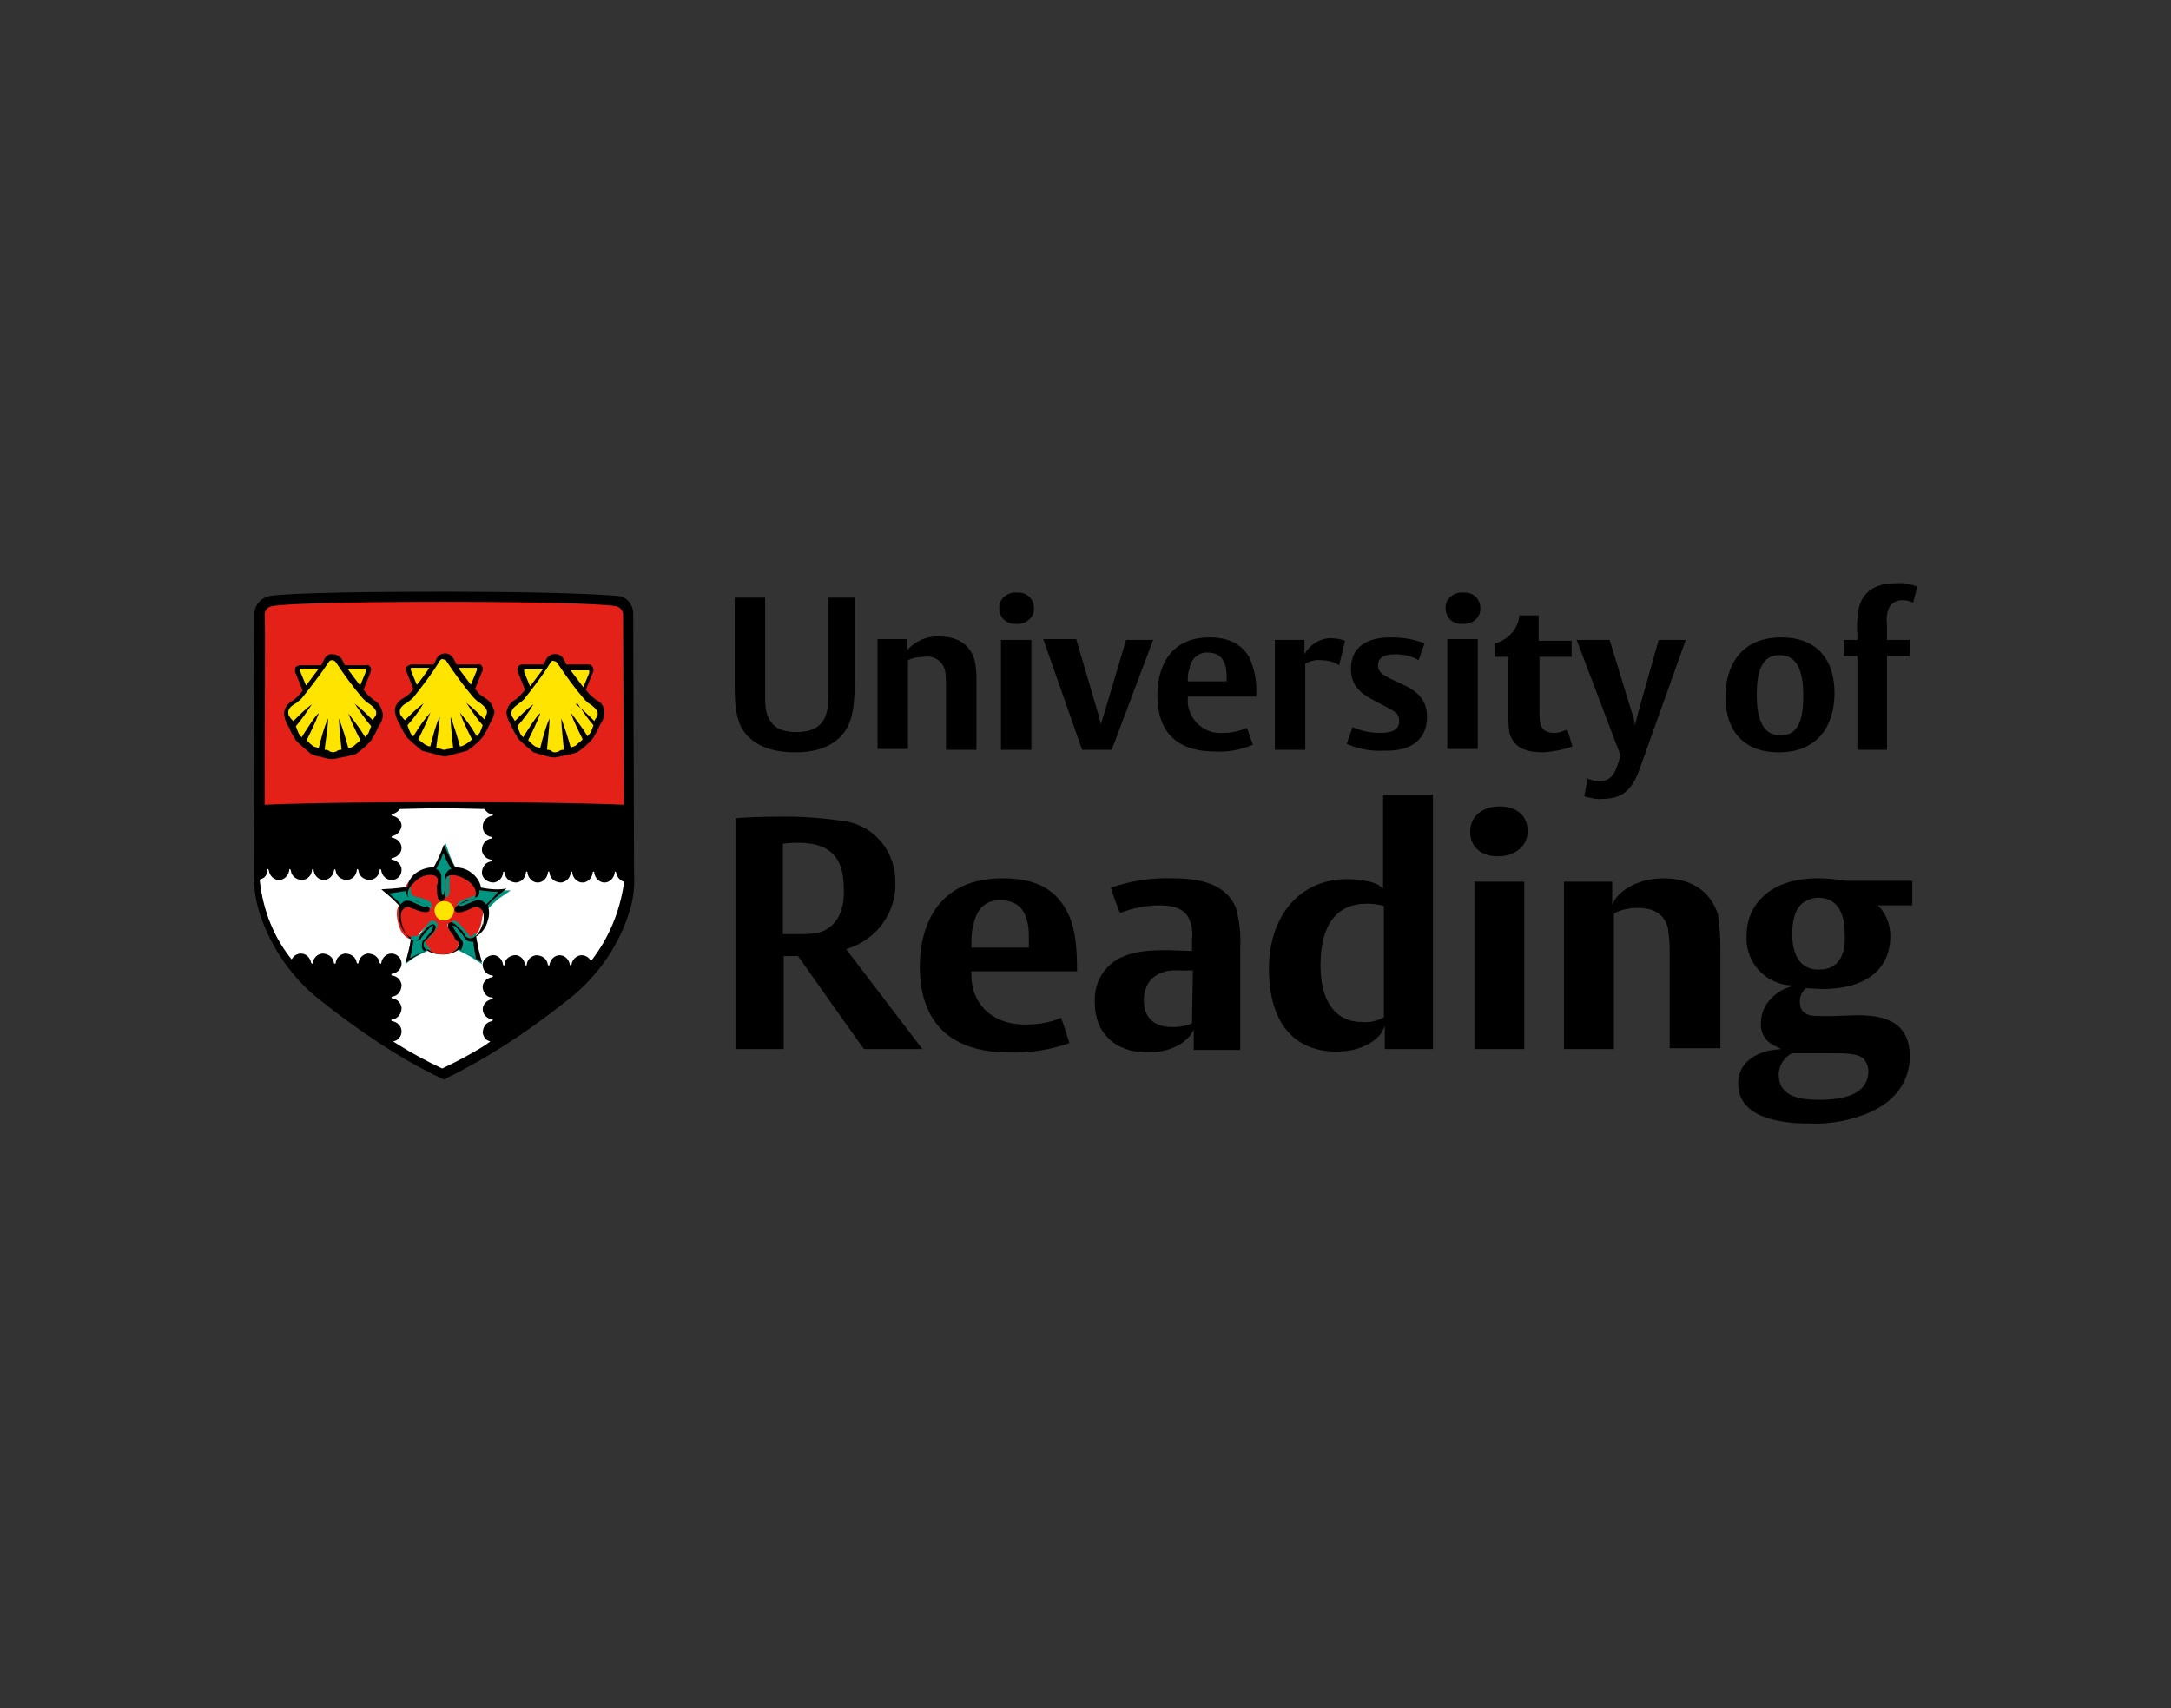 <?xml version="1.0" encoding="utf-8"?>
<!-- Generator: Adobe Illustrator 26.0.3, SVG Export Plug-In . SVG Version: 6.00 Build 0)  -->
<svg version="1.0" id="Layer_1" xmlns="http://www.w3.org/2000/svg" xmlns:xlink="http://www.w3.org/1999/xlink" x="0px" y="0px"
	 viewBox="0 0 256.8 202.1" style="enable-background:new 0 0 256.8 202.1;" xml:space="preserve">
<rect x="0" y="0" width="256.8" height="202.1" fill="#333333" stroke="none"/>
<style type="text/css">
	.st0{fill:#E32118;}
	.st1{fill:none;stroke:#E32118;stroke-width:1.86;}
	.st2{fill:#FFFFFF;}
	.st3{fill:#FFE400;}
	.st4{fill:none;stroke:#FFE400;stroke-width:0.74;}
	.st5{fill:#009580;}
	.st6{fill:none;stroke:#009580;stroke-width:0.74;}
	.st7{fill:none;stroke:#FFE400;stroke-width:0.68;}
</style>
<path class="st0" d="M72.8,71.8c0,0-4.6-0.5-20.2-0.5h-0.2c-14.2,0-19.1,0.3-20.2,0.5c-0.5,0.1-0.8,0.4-0.9,0.9
	c0,0-0.1,13.5-0.1,22.6c2-0.1,8-0.3,21.4-0.3c13.2,0,19.1,0.2,21.1,0.3l-0.1-22.7C73.6,72.1,73.2,71.8,72.8,71.8"/>
<path class="st1" d="M72.8,71.8c0,0-4.6-0.5-20.2-0.5h-0.2c-14.2,0-19.1,0.3-20.2,0.5c-0.5,0.1-0.8,0.4-0.9,0.9
	c0,0-0.1,13.5-0.1,22.6c2-0.1,8-0.3,21.4-0.3c13.2,0,19.1,0.2,21.1,0.3l-0.1-22.7C73.6,72.1,73.3,71.8,72.8,71.8z"/>
<path class="st2" d="M52.5,127c0,0-14.1-7.2-17.6-12.7c-3.3-4.1-4.8-9.4-4.1-14.6v-3.8c0,0,18.4-0.3,21.9-0.3c0,0,18.8,0.2,21.6,0.2
	v5.1c0,0,1.2,8.3-4.5,13.9C69.7,114.9,63.9,121.6,52.5,127"/>
<path d="M101.1,80.6v-9.9H98V82c0,0.7,0,1.5-0.2,2.2c-0.4,1.6-1.5,2.4-3.6,2.4c-2,0-3-0.7-3.5-2.2c-0.2-0.7-0.2-1.5-0.2-2.2V70.7
	h-3.6V81c0,2.5,0.2,4.2,1,5.4c1,1.5,2.9,2.6,6.2,2.6c3.6,0,5.4-1.5,6.2-3.1C100.8,84.9,101.1,83.5,101.1,80.6"/>
<path d="M115.5,88.7v-7.9c0-0.9,0-1.7-0.2-2.6c-0.3-1.3-1.4-2.9-4.1-2.9c-1.5-0.1-2.9,0.5-3.9,1.6v-1.3h-3.5v13h3.6V78.1
	c0.6-0.3,1.3-0.4,2-0.4c1.1-0.2,2.2,0.6,2.4,1.7c0.1,0.6,0.1,1.2,0.1,1.8v7.5L115.5,88.7 M122.3,71.9c0-1-0.8-1.8-1.8-1.8
	c-0.1,0-0.1,0-0.2,0c-1-0.1-2,0.6-2.1,1.6c0,0.1,0,0.2,0,0.3c0,1,0.8,1.8,1.8,1.8c0.1,0,0.1,0,0.2,0c1,0.1,2-0.6,2.1-1.6
	C122.3,72.1,122.3,72,122.3,71.9 M122,75.7h-3.6v13h3.6L122,75.7z M136.4,75.7h-3.2l-2.5,8.4l-0.5,1.6c0,0-0.1-0.6-0.4-1.6l-2.5-8.5
	h-3.9l4.6,13.1h3.5L136.4,75.7z M148.6,82.4v-0.2c0.1-1.5-0.2-3-0.8-4.4c-0.8-1.4-2.2-2.4-4.7-2.4c-5.3,0-6.2,4.4-6.2,6.8
	c0,5.2,3.2,6.7,6.8,6.7c1.5,0.1,3.1-0.2,4.5-0.8l-0.7-2c-0.9,0.4-1.8,0.6-2.8,0.6c-2.1,0.2-4-1.4-4.2-3.5c0-0.2,0-0.4,0-0.6v-0.2
	L148.6,82.4z M145.1,80.6h-4.6c0-0.5,0-1,0.2-1.5c0.1-1.1,1.1-2,2.2-1.9c1.5,0,2.2,1,2.2,2.9V80.6z M159.1,75.8
	c-0.5-0.2-1.1-0.3-1.7-0.3c-1.3,0-2.5,0.8-3.1,1.9v-1.7h-3.5v13h3.6V78.5c0.6-0.3,1.2-0.5,1.9-0.4c0.8,0,1.5,0.2,2.1,0.6L159.1,75.8
	z"/>
<path d="M168.8,84.8c0-1.8-0.9-2.8-2.4-3.6l-1.9-0.9c-1-0.5-1.5-0.8-1.5-1.6c0-1,0.9-1.3,2-1.3c1,0,2,0.2,2.8,0.7l0.7-2
	c-1.3-0.5-2.6-0.7-4-0.7c-2.9,0-4.7,1.2-4.7,3.7c0,1.8,0.9,2.8,2.6,3.7l1.9,1c0.9,0.5,1.2,0.7,1.2,1.5c0,1-0.8,1.4-2.2,1.4
	c-1.1,0-2.3-0.2-3.3-0.7l-0.7,2c1.4,0.6,2.9,0.9,4.4,0.8C166.5,88.9,168.8,87.8,168.8,84.8 M175.1,71.9c0-1-0.8-1.8-1.8-1.8
	c-0.1,0-0.1,0-0.2,0c-1-0.1-2,0.6-2.1,1.6c0,0.1,0,0.2,0,0.3c0,1,0.8,1.8,1.8,1.8c0.1,0,0.1,0,0.2,0c1,0.1,2-0.6,2.1-1.6
	C175.1,72.1,175.1,72,175.1,71.9 M174.8,75.6h-3.6v13h3.6L174.8,75.6z M186,88.3l-0.6-2c-0.5,0.2-1,0.4-1.5,0.4
	c-1.7,0-1.8-1.1-1.8-2.4v-6.6h3.8v-1.9H182v-3h-2.3v0.2c-0.2,1.4-1.2,2.5-2.5,3l-0.4,0.1v1.6h1.6v6.5c0,0.9,0,1.8,0.2,2.7
	c0.6,1.6,1.9,2.1,4,2.1C183.8,88.9,184.9,88.7,186,88.3"/>
<path d="M199.4,75.7h-3.2l-2.4,8.5c-0.2,0.7-0.4,1.6-0.4,1.6c-0.1-0.6-0.2-1.1-0.4-1.6l-2.6-8.5h-3.9l5.2,13.7l-0.4,1.2
	c-0.4,1.2-1,1.8-2.1,1.8c-0.5,0-1-0.1-1.4-0.3l-0.4,2.1c0.7,0.2,1.5,0.4,2.2,0.3c2.1,0,3.4-0.9,4.3-3.4L199.4,75.7"/>
<path d="M217,82c0-4.1-2.2-6.6-6.3-6.6c-4.8,0-6.6,3.4-6.6,7c0,4.1,2.2,6.6,6.3,6.6C215.2,89,217,85.6,217,82 M213.3,82.3
	c0,3.1-0.7,4.7-2.7,4.7s-2.8-1.8-2.8-4.8s0.7-4.7,2.7-4.7S213.3,79.2,213.3,82.3 M226.8,69.4c-0.8-0.3-1.7-0.5-2.6-0.4
	c-2.4,0-3.8,1-4.3,2.8c-0.2,1.1-0.3,2.2-0.2,3.2v0.7h-1.6v1.9h1.6v11.1h3.5V77.6h2.7v-1.9h-2.7v-1.9c-0.1-0.7,0-1.4,0.3-2
	c0.3-0.5,0.9-0.8,1.5-0.8c0.5,0,0.9,0.1,1.3,0.3L226.8,69.4z"/>
<path d="M177.4,95.4c-2.1,0-3.5,1.2-3.5,3s1.3,2.9,3.3,2.9s3.5-1.2,3.5-3S179.4,95.4,177.4,95.4"/>
<path d="M118.6,103.9c-8.8,0-9.8,7.3-9.8,10.4c0,8.4,5.7,10.2,10.5,10.2c2.4,0.1,4.9-0.3,7.2-1.1c-0.1-0.3-0.8-2.6-1-3
	c-1.3,0.6-2.8,0.8-4.2,0.8c-4.4,0-6.4-2.9-6.4-5.8v-0.5h12.5v-0.1c0-2.2-0.1-5-1.2-7C124.8,105.1,122.4,103.9,118.6,103.9
	 M121.7,112.1h-6.8v-0.2c0-0.8,0-1.6,0.2-2.3c0.4-2.1,1.4-3.1,3.2-3.1c2.3,0,3.4,1.4,3.4,4.3L121.7,112.1L121.7,112.1z"/>
<path d="M100.3,112.2c3.5-1.1,5.8-4.4,5.6-8c0-3.4-2.4-6.4-5.7-7c-2.4-0.4-4.9-0.6-7.3-0.6c-2.8,0-5.2,0.1-5.9,0.2v27.3h5.7v-11h1.7
	c0,0,7.6,10.8,7.8,11h6.9l-9-11.8L100.3,112.2 M96.9,110.3c-0.8,0.2-1.6,0.2-2.4,0.2h-1.9V99.8h0.2c0.6-0.1,1.2-0.1,1.7-0.1
	c3.6,0,5.3,1.7,5.3,5.3C100,108.4,98.4,109.9,96.9,110.3"/>
<path d="M138.8,103.9c-2.5-0.1-5,0.3-7.4,1.1c0.1,0.4,0.9,2.7,1.1,3c1.5-0.6,3.1-0.9,4.7-0.9c1.2,0,2.9,0.2,3.5,1.7
	c0.3,0.7,0.4,1.5,0.3,2.2v1.5l-2.9-0.1c-2.2,0-4.6,0.1-6.4,1.4c-1.5,1.1-2.3,2.9-2.2,4.8c0,3.6,2.4,5.9,6.2,5.9s5-2,5.1-2l0.4-0.7
	v2.4h5.5V112c0.1-1.5-0.1-3.1-0.5-4.6C145.2,105,142.8,103.9,138.8,103.9 M141,121l-0.1,0.1c-0.7,0.3-1.5,0.4-2.2,0.4
	c-1.3,0-3.4-0.4-3.4-3.2c0-0.9,0.3-1.8,0.9-2.5c0.8-0.7,1.9-1.1,3-1h1.7h0.2L141,121L141,121z"/>
<rect x="174.4" y="104.3" width="5.9" height="19.8"/>
<path d="M159.3,104c-5.5,0-9.2,4.3-9.2,10.6s2.9,9.8,8,9.8c3.9,0,5.3-2.2,5.3-2.2l0.4-0.8v2.7h5.7V94h-5.9v11.1l-0.4-0.3
	C163.3,104.8,162.2,104,159.3,104 M163.7,107.2v13.1l-0.1,0.1c-0.8,0.4-1.7,0.6-2.5,0.5c-3.1,0-4.9-2.4-4.9-6.7
	c0-4.8,1.9-7.3,5.5-7.3c0.6,0,1.2,0.1,1.8,0.2L163.7,107.2z"/>
<path d="M196.9,103.9c-4.2,0-5.8,2.4-5.8,2.4l-0.4,0.7v-2.7H185v19.8h5.9v-16l0.1-0.1c0.8-0.4,1.8-0.6,2.7-0.6c2,0,3.2,0.8,3.6,2.4
	c0.1,0.8,0.2,1.6,0.2,2.4v11.8h6v-12c0-1.3-0.1-2.6-0.3-3.9C202.8,107,201.6,104,196.9,103.9"/>
<path d="M215,103.9c-5.8,0-8.4,3.3-8.4,6.7c-0.2,2.9,1.8,5.4,4.6,5.9l0.9,0.1l-0.8,0.3c-0.1,0-3,1.2-3,4.1c-0.1,1.1,0.5,2.2,1.6,2.7
	l0.8,0.4l-0.9,0.1c-0.2,0-4.2,0.5-4.2,4c0,4.1,5.2,4.7,8.3,4.7c2.1,0.1,4.2-0.2,6.2-0.9c5-1.7,5.8-5.1,5.8-7c0-4.4-3.4-4.9-6.3-4.9
	l-2.8,0.1h-1.6c-0.8,0-2.3,0-2.3-1.7c0-0.6,0.2-1.1,0.6-1.5l0.1-0.1l1.9,0.1c5.2,0,8.1-2.3,8.1-6.3c0-1.2-0.4-2.3-1.1-3.2l-0.4-0.4
	h4.1v-2.9h-7.8C217.1,104,216,103.9,215,103.9 M216.6,124.6c1.8,0,3.2,0,3.9,0.7c0.3,0.4,0.5,0.9,0.5,1.4c0,1.6-1,3.4-5.7,3.4
	c-2.3,0-4.9-0.3-4.9-3c0-1.1,0.7-2.1,1.6-2.5L216.6,124.6L216.6,124.6z M216.8,114.3L216.8,114.3c-0.5,0.3-1.1,0.4-1.7,0.4
	c-2,0-3.1-1.5-3.1-4.2c0-1.3,0.2-3,1.4-3.8c0.5-0.3,1.1-0.5,1.7-0.5c2,0,3.1,1.5,3.1,4.2C218.3,111.8,218.1,113.5,216.8,114.3"/>
<path d="M75,103.2l-0.1-30.8c-0.1-1-0.8-1.8-1.8-1.9c-0.1,0-4.7-0.5-20.5-0.5h-0.2c-14.2,0-19.4,0.3-20.5,0.5c-1,0.2-1.7,1-1.8,1.9
	c0,0.1-0.1,30.8-0.1,30.8c0,1.6,0.2,3.2,0.7,4.8c1.4,4.3,4.1,8.1,7.8,10.8c8,6.3,13.6,8.7,13.8,8.8s0.2,0.1,0.2,0.1
	c0.1,0,0.2,0,0.2-0.1c4.9-2.4,9.5-5.4,13.8-8.8c3.7-2.7,6.5-6.4,7.9-10.8C74.9,106.5,75.1,104.9,75,103.2 M31.3,72.6
	c0.1-0.5,0.4-0.8,0.9-0.9c1.1-0.2,6-0.5,20.2-0.5h0.2c15.6,0,20,0.4,20.1,0.5c0.5,0,0.9,0.4,1,0.9l0.1,22.6c-2-0.1-7.9-0.3-21.1-0.3
	c-13.5,0-19.4,0.2-21.4,0.3C31.3,86.2,31.4,72.6,31.3,72.6 M73.8,104.3l-0.1-0.1L73.8,104.3z M47.5,96L47.5,96l-0.1,0.1L47.5,96
	 M69.9,113.7c-0.2-0.4-0.6-0.7-1.1-0.7c-0.6,0-1.1,0.5-1.2,1.1c0,0.1,0,0.1-0.1,0.1s-0.1-0.1-0.1-0.1c-0.1-0.6-0.6-1.1-1.2-1.1
	c-0.6,0-1.1,0.5-1.2,1.1c0,0.1,0,0.1-0.1,0.1s-0.1-0.1-0.1-0.1c-0.1-0.7-0.7-1.1-1.4-1.1c-0.6,0.1-1,0.5-1.1,1.1
	c0,0.1,0,0.1-0.1,0.1s-0.1-0.1-0.1-0.1c-0.1-0.7-0.7-1.2-1.3-1.1c-0.6,0.1-1.1,0.5-1.1,1.1c0,0.1,0,0.1-0.1,0.1s-0.1-0.1-0.1-0.1
	c-0.1-0.7-0.7-1.2-1.3-1.1c-0.7,0.1-1.2,0.7-1.1,1.3c0.1,0.6,0.5,1,1.1,1.1c0.1,0,0.1,0,0.1,0.1s-0.1,0.1-0.1,0.1
	c-0.7,0.1-1.2,0.7-1.1,1.3c0.1,0.6,0.5,1.1,1.1,1.1c0.1,0,0.1,0.1,0.1,0.1s-0.1,0.1-0.1,0.1c-0.6,0.1-1.1,0.6-1.1,1.2
	c0,0.6,0.5,1.1,1.1,1.2c0.1,0,0.1,0.1,0.1,0.1s-0.1,0.1-0.1,0.1c-0.7,0.1-1.1,0.7-1.1,1.4c0.1,0.5,0.4,0.9,0.9,1l-0.7,0.5
	c-1.6,1-3.3,1.9-5,2.7c-1.7-0.8-3.4-1.7-5-2.7l-0.8-0.5c0.6-0.1,1-0.6,1-1.2c0-0.6-0.5-1.1-1.1-1.2c-0.1,0-0.1,0-0.1-0.1
	s0-0.1,0.1-0.1c0.7-0.1,1.1-0.7,1.1-1.4c-0.1-0.6-0.5-1-1.1-1.1c-0.1,0-0.1-0.1-0.1-0.1s0-0.1,0.1-0.1c0.7-0.1,1.1-0.7,1.1-1.4
	c-0.1-0.6-0.5-1-1.1-1.1c-0.1,0-0.1,0-0.1-0.1s0-0.1,0.1-0.1c0.6-0.1,1.1-0.6,1.1-1.2c0-0.7-0.6-1.2-1.2-1.2c-0.6,0-1.1,0.5-1.2,1.1
	c0,0.1,0,0.1-0.1,0.1c0,0-0.1-0.1-0.1-0.1c-0.1-0.7-0.7-1.1-1.4-1.1c-0.6,0.1-1,0.5-1.1,1.1c0,0.1-0.1,0.1-0.1,0.1s-0.1-0.1-0.1-0.1
	c-0.1-0.7-0.7-1.1-1.4-1.1c-0.6,0.1-1,0.5-1.1,1.1c0,0.1,0,0.1-0.1,0.1c-0.1,0-0.1-0.1-0.1-0.1c-0.1-0.7-0.7-1.1-1.4-1.1
	c-0.6,0.1-1,0.5-1.1,1.1c0,0.1,0,0.1-0.1,0.1c0,0-0.1-0.1-0.1-0.1c-0.1-0.6-0.6-1.1-1.2-1.1c-0.5,0-0.9,0.3-1.1,0.7
	c-2.1-2.6-3.4-5.8-3.8-9.2v-0.2l0,0l0.1-0.1c0.5-0.1,0.8-0.5,0.8-1l0,0c0-0.1,0-0.2,0.1-0.2c0,0,0.1,0.1,0.1,0.2
	c0.1,0.6,0.6,1.1,1.2,1.1c0.6,0,1.1-0.5,1.2-1.1c0-0.1,0-0.2,0.1-0.2c0,0,0.1,0.1,0.1,0.2c0.1,0.7,0.7,1.1,1.4,1.1
	c0.6-0.1,1-0.5,1.1-1.1c0-0.1,0-0.2,0.1-0.2c0.1,0,0.1,0.1,0.1,0.2c0.1,0.6,0.6,1.1,1.2,1.1c0.6,0,1.1-0.5,1.2-1.1
	c0-0.1,0.1-0.2,0.1-0.2s0.1,0.1,0.1,0.2c0.1,0.7,0.7,1.1,1.4,1.1c0.6-0.1,1-0.5,1.1-1.1c0-0.1,0-0.2,0.1-0.2c0,0,0.1,0.1,0.1,0.2
	c0.1,0.7,0.7,1.1,1.4,1.1c0.6-0.1,1-0.5,1.1-1.1c0-0.1,0-0.2,0.1-0.2c0,0,0.1,0.1,0.1,0.2c0.1,0.6,0.6,1.1,1.2,1.1
	c0.7,0,1.2-0.5,1.2-1.2c0-0.6-0.5-1.1-1.1-1.2c-0.1,0-0.1,0-0.1-0.1s0.1-0.1,0.1-0.1c0.6-0.1,1.1-0.6,1.1-1.2c0-0.6-0.5-1.1-1.1-1.2
	c-0.1,0-0.1-0.1-0.1-0.1s0.1-0.1,0.1-0.1c0.6-0.1,1-0.6,1.1-1.2c0-0.6-0.5-1.1-1.1-1.2c-0.1,0-0.1-0.1-0.1-0.1s0.1-0.1,0.1-0.1
	c0.4-0.1,0.7-0.3,0.9-0.6l0,0l4.9-0.1l5.1,0.1l0,0c0.2,0.3,0.5,0.6,0.9,0.6c0.1,0,0.1,0,0.1,0.1s-0.1,0.1-0.1,0.1
	c-0.6,0.1-1.1,0.6-1.1,1.3c0,0.6,0.4,1.1,1,1.2c0.1,0,0.1,0,0.1,0.1s-0.1,0.1-0.1,0.1c-0.7,0.1-1.1,0.7-1.1,1.4
	c0.1,0.6,0.5,1,1.1,1.1c0.1,0,0.1,0,0.1,0.1s-0.1,0.1-0.1,0.1c-0.7,0.1-1.1,0.7-1.1,1.4c0.1,0.7,0.7,1.1,1.4,1.1
	c0.6-0.1,1-0.5,1.1-1.1c0-0.1,0-0.2,0.1-0.2c0,0,0.1,0.1,0.1,0.2c0.1,0.7,0.7,1.1,1.4,1.1c0.6-0.1,1-0.5,1.1-1.1
	c0-0.1,0-0.2,0.1-0.2s0.1,0.1,0.1,0.2c0.1,0.6,0.6,1.1,1.2,1.1c0.6,0,1.1-0.5,1.2-1.1c0-0.1,0-0.2,0.1-0.2s0.1,0.1,0.1,0.2
	c0.1,0.7,0.7,1.1,1.4,1.1c0.6-0.1,1-0.5,1.1-1.1c0-0.1,0-0.2,0.1-0.2s0.1,0.1,0.1,0.2c0.1,0.6,0.6,1.1,1.2,1.1
	c0.6,0,1.1-0.5,1.2-1.1c0-0.1,0-0.2,0.1-0.2c0.1,0,0.1,0.1,0.1,0.2c0.1,0.6,0.6,1.1,1.2,1.1c0.6,0,1.1-0.5,1.2-1.1
	c0-0.1,0-0.2,0.1-0.2c0,0,0.1,0.1,0.1,0.2c0.1,0.5,0.5,0.9,0.9,1v0.2C73.3,107.9,72,111,69.9,113.7"/>
<path class="st3" d="M52.5,106.5c-0.6,0-1.1,0.5-1.1,1.2c0,0.6,0.5,1.1,1.2,1.1c0.6,0,1.1-0.5,1.1-1.1
	C53.7,107,53.1,106.5,52.5,106.5C52.5,106.5,52.5,106.5,52.5,106.5"/>
<path class="st4" d="M52.5,106.5c-0.6,0-1.1,0.5-1.1,1.2c0,0.6,0.5,1.1,1.2,1.1c0.6,0,1.1-0.5,1.1-1.1
	C53.7,107,53.1,106.5,52.5,106.5C52.5,106.5,52.5,106.5,52.5,106.5z"/>
<path class="st0" d="M56.9,106.8c-0.2-0.1-0.4-0.1-0.6-0.1l-0.3,0.1l-0.2,0.1l-0.5,0.2c-0.9,0.3-1.1,0.2-1.2,0.1v-0.1
	c0.1-0.1,0.3-0.3,0.9-0.6l0.5-0.2l0.2-0.1l0.3-0.1c0.2-0.1,0.4-0.2,0.4-0.4c0.3-0.8-0.3-1.6-1.1-2.2c-0.7-0.5-1.9-0.9-2.5-0.4
	c-0.2,0.1-0.3,0.3-0.3,0.5v0.3v0.3v0.6c0,1-0.2,1.1-0.3,1.1h-0.1c-0.2-0.2-0.2-0.8-0.2-1v-0.6v-0.3v-0.3c0-0.2-0.1-0.4-0.3-0.5
	c-0.5-0.5-1.7-0.2-2.5,0.4c-0.8,0.6-1.4,1.3-1.1,2.2c0.1,0.2,0.2,0.4,0.4,0.4l0.3,0.1l0.2,0.1l0.5,0.2c0.5,0.2,0.8,0.4,0.9,0.6v0.1
	c0,0.1-0.2,0.3-1.2-0.1l-0.5-0.2l-0.2-0.1l-0.3-0.1c-0.2-0.1-0.4,0-0.6,0.1c-0.6,0.3-0.7,1.1-0.4,2.3c0.2,1,0.9,1.9,1.6,1.9
	c0.2,0,0.4-0.1,0.6-0.2l0.2-0.3l0.1-0.2l0.4-0.4c0.2-0.2,0.6-0.7,0.9-0.7h0.1l0.1,0.1c0,0.2-0.3,0.6-0.4,0.8v0.1l-0.4,0.4l-0.2,0.2
	l-0.1,0.2c-0.1,0.2-0.2,0.4-0.1,0.6c0.1,0.7,1.2,1.1,2.2,1.2s1.9-0.2,2.1-1.1c0.1-0.2,0.1-0.4-0.1-0.6l-0.2-0.2l-0.2-0.2l-0.3-0.5
	l-0.1-0.1c-0.1-0.2-0.4-0.6-0.4-0.8l0.1-0.1h0.1c0.1,0,0.4,0.1,0.9,0.8l0.4,0.4l0.1,0.2l0.2,0.3c0.1,0.2,0.4,0.2,0.6,0.2
	c0.7,0,1.4-0.9,1.6-1.9c0.1-0.3,0.1-0.7,0.2-1c0.1-0.5-0.2-1-0.6-1.3 M52.5,108.9c-0.6,0-1.1-0.5-1.1-1.2s0.5-1.1,1.2-1.1
	c0.6,0,1.1,0.5,1.1,1.1C53.7,108.4,53.1,108.9,52.5,108.9C52.5,108.9,52.5,108.9,52.5,108.9"/>
<path class="st5" d="M56.3,106.3c-0.2,0.1-0.4,0.1-0.5,0.2c-0.2,0-0.5,0.2-0.7,0.2c-0.4,0.2-0.7,0.3-0.7,0.5
	c0.1,0.1,0.4,0.1,0.8-0.1l0.7-0.3c0.3-0.1,0.3-0.2,0.5-0.2c0.3-0.1,0.6-0.1,0.8,0.1c0.2,0.2,0.3,0.2,0.4,0.4c0.5-0.5,1-1,1.6-1.4
	c-0.8,0-1.5,0-2.2-0.2c0,0.1,0,0.2,0,0.2C56.8,106,56.6,106.2,56.3,106.3"/>
<path class="st6" d="M56.3,106.3c-0.2,0.1-0.4,0.1-0.5,0.2c-0.2,0-0.5,0.2-0.7,0.2c-0.4,0.2-0.7,0.3-0.7,0.5
	c0.1,0.1,0.4,0.1,0.8-0.1l0.7-0.3c0.3-0.1,0.3-0.2,0.5-0.2c0.3-0.1,0.6-0.1,0.8,0.1c0.2,0.2,0.3,0.2,0.4,0.4c0.5-0.5,1-1,1.6-1.4
	c-0.8,0-1.5,0-2.2-0.2c0,0.1,0,0.2,0,0.2C56.8,106,56.6,106.2,56.3,106.3z"/>
<path class="st5" d="M52.4,103.6c0,0.2,0,0.2,0,0.6s0,0.6,0,0.8c0,0.4,0,0.8,0.2,0.8s0.2-0.3,0.2-0.8c0-0.2,0-0.6,0-0.8s0-0.3,0-0.6
	c0-0.3,0.1-0.5,0.3-0.7c0.1-0.1,0.2-0.2,0.4-0.2c-0.3-0.6-0.6-1.2-0.8-1.8c-0.2,0.6-0.5,1.2-0.8,1.8c0.1,0,0.2,0.1,0.3,0.2
	c0.2,0.2,0.4,0.4,0.3,0.7"/>
<path class="st6" d="M52.4,103.6c0,0.2,0,0.2,0,0.6s0,0.6,0,0.8c0,0.4,0,0.8,0.2,0.8s0.2-0.3,0.2-0.8c0-0.2,0-0.6,0-0.8s0-0.3,0-0.6
	c0-0.3,0.1-0.5,0.3-0.7c0.1-0.1,0.2-0.2,0.4-0.2c-0.3-0.6-0.6-1.2-0.8-1.8c-0.2,0.6-0.5,1.2-0.8,1.8c0.1,0,0.2,0.1,0.3,0.2
	C52.3,103.1,52.4,103.4,52.4,103.6z"/>
<path class="st5" d="M55.9,111.2c-0.3,0-0.6-0.1-0.7-0.3c-0.1-0.2-0.1-0.2-0.3-0.4s-0.4-0.5-0.5-0.6c-0.3-0.3-0.6-0.7-0.7-0.6
	s0.1,0.3,0.3,0.7c0.1,0.2,0.3,0.5,0.4,0.6c0.1,0.2,0.2,0.3,0.3,0.4c0.2,0.2,0.2,0.5,0.1,0.8c0,0.1-0.1,0.3-0.2,0.4
	c0.6,0.3,1.2,0.6,1.8,1c-0.2-0.7-0.3-1.4-0.4-2.1C55.9,111.2,56.1,111.2,55.9,111.2"/>
<path class="st6" d="M55.9,111.2c-0.3,0-0.6-0.1-0.7-0.3c-0.1-0.2-0.1-0.2-0.3-0.4s-0.4-0.5-0.5-0.6c-0.3-0.3-0.6-0.7-0.7-0.6
	s0.1,0.3,0.3,0.7c0.1,0.2,0.3,0.5,0.4,0.6c0.1,0.2,0.2,0.3,0.3,0.4c0.2,0.2,0.2,0.5,0.1,0.8c0,0.1-0.1,0.3-0.2,0.4
	c0.6,0.3,1.2,0.6,1.8,1c-0.2-0.7-0.3-1.4-0.4-2.1C55.9,111.2,56,111.2,55.9,111.2z"/>
<path class="st5" d="M50.6,110.6l0.5-0.6c0.3-0.4,0.4-0.6,0.2-0.7s-0.4,0.2-0.6,0.5c-0.1,0.1-0.4,0.4-0.5,0.6s-0.2,0.3-0.3,0.4
	c-0.2,0.2-0.4,0.3-0.7,0.3c-0.1,0-0.1,0-0.2,0c-0.1,0.7-0.2,1.3-0.4,2c0,0,0.4-0.3,1.7-0.9c-0.1-0.1-0.2-0.3-0.3-0.5
	c-0.1-0.3,0-0.6,0.2-0.8C50.4,110.8,50.5,110.7,50.6,110.6"/>
<path class="st6" d="M50.6,110.6l0.5-0.6c0.3-0.4,0.4-0.6,0.2-0.7s-0.4,0.2-0.6,0.5c-0.1,0.1-0.4,0.4-0.5,0.6s-0.2,0.3-0.3,0.4
	c-0.2,0.2-0.4,0.3-0.7,0.3c-0.1,0-0.1,0-0.2,0c-0.1,0.7-0.2,1.3-0.4,2c0,0,0.4-0.3,1.7-0.9c-0.1-0.1-0.2-0.3-0.3-0.5
	c-0.1-0.3,0-0.6,0.2-0.8C50.4,110.8,50.5,110.7,50.6,110.6z"/>
<path class="st5" d="M48.7,106.5c0.2,0.1,0.3,0.1,0.5,0.2l0.7,0.3c0.4,0.2,0.8,0.2,0.8,0.1s-0.2-0.3-0.7-0.4
	c-0.2-0.1-0.5-0.2-0.7-0.2s-0.3-0.1-0.5-0.2c-0.3-0.1-0.5-0.3-0.5-0.6c-0.1-0.1-0.1-0.3-0.1-0.4c-0.7,0.1-1.3,0.2-2,0.3
	c0.5,0.4,1,0.8,1.4,1.3c0.1-0.2,0.1-0.2,0.3-0.3C48.1,106.4,48.4,106.4,48.7,106.5"/>
<path class="st6" d="M48.7,106.5c0.2,0.1,0.3,0.1,0.5,0.2l0.7,0.3c0.4,0.2,0.8,0.2,0.8,0.1s-0.2-0.3-0.7-0.4
	c-0.2-0.1-0.5-0.2-0.7-0.2s-0.3-0.1-0.5-0.2c-0.3-0.1-0.5-0.3-0.5-0.6c-0.1-0.1-0.1-0.3-0.1-0.4c-0.7,0.1-1.3,0.2-2,0.3
	c0.5,0.4,1,0.8,1.4,1.3c0.1-0.2,0.1-0.2,0.3-0.3C48.1,106.5,48.4,106.4,48.7,106.5z"/>
<path d="M56.9,105c-0.1-0.7-0.6-1.4-1.2-1.8c-0.5-0.4-1.2-0.6-1.9-0.6c-0.5-0.9-0.9-1.8-1.3-2.7c-0.3,0.9-0.7,1.8-1.2,2.7
	c-0.7,0-1.4,0.2-2,0.6c-0.6,0.4-1,1-1.1,1.7c-0.8,0.2-3.1,0.3-3.1,0.3c0.8,0.6,1.5,1.3,2.2,2c-0.2,0.6-0.2,1.3,0,1.9
	c0.2,0.8,0.6,1.4,1.3,1.8c0,0.9-0.7,3-0.6,3c0.8-0.6,1.7-1.1,2.6-1.6c0.5,0.4,1.2,0.6,1.8,0.6c0.7,0,1.4-0.2,1.9-0.6
	c0.8,0.3,2.7,1.6,2.7,1.5c-0.3-1-0.5-2-0.7-3c0.7-0.4,1.2-1.1,1.4-1.9c0.2-0.6,0.2-1.2,0-1.8c0.5-0.7,2.3-2,2.2-2
	C59,105.3,57.9,105.2,56.9,105 M57.5,107c-0.1-0.2-0.2-0.2-0.4-0.4c-0.2-0.1-0.5-0.2-0.8-0.1c-0.2,0.1-0.2,0.1-0.5,0.2l-0.7,0.3
	c-0.4,0.2-0.7,0.2-0.8,0.1c0-0.1,0.2-0.3,0.7-0.5c0.2-0.1,0.5-0.2,0.7-0.2c0.2,0,0.4-0.1,0.5-0.2c0.3-0.1,0.5-0.3,0.5-0.6
	c0-0.1,0-0.2,0-0.3c0.7,0.1,1.5,0.2,2.2,0.2C58.5,106.1,58,106.5,57.5,107 M52.5,101c0.2,0.6,0.5,1.2,0.9,1.8
	c-0.1,0-0.3,0.1-0.4,0.2c-0.2,0.2-0.3,0.4-0.4,0.7c0,0.2,0,0.2,0,0.6s0,0.6,0,0.8c0,0.4-0.1,0.8-0.2,0.8c-0.1,0-0.2-0.3-0.2-0.8
	c0-0.2,0-0.6,0-0.8s0-0.3,0-0.6c0-0.3-0.1-0.5-0.3-0.7c-0.1-0.1-0.2-0.1-0.3-0.2c0.3-0.6,0.6-1.2,0.8-1.8 M47.4,107
	c-0.4-0.5-0.9-0.9-1.4-1.3c0.7-0.1,1.3-0.2,2-0.3c0,0.1,0,0.3,0.1,0.4c0.1,0.3,0.3,0.5,0.5,0.6c0.2,0.1,0.2,0.1,0.5,0.2
	c0.3,0.1,0.5,0.2,0.7,0.2c0.4,0.2,0.7,0.3,0.7,0.4c-0.1,0.1-0.4,0.1-0.8-0.1l-0.7-0.3c-0.2-0.1-0.3-0.2-0.5-0.2
	c-0.3-0.1-0.6-0.1-0.8,0.1C47.5,106.9,47.5,106.8,47.4,107 M48.5,113.3c0.2-0.7,0.3-1.3,0.4-2c0.1,0,0.1,0,0.2,0
	c0.3,0,0.6-0.1,0.7-0.3c0.1-0.2,0.1-0.2,0.3-0.4c0.2-0.3,0.4-0.5,0.5-0.6c0.3-0.3,0.5-0.6,0.6-0.5c0.1,0.1,0,0.3-0.2,0.7l-0.5,0.6
	c-0.2,0.3-0.2,0.2-0.4,0.4c-0.2,0.2-0.2,0.5-0.2,0.8c0,0.2,0.1,0.4,0.3,0.5C48.9,113.1,48.5,113.4,48.5,113.3 M56.3,113.4
	c-0.6-0.4-1.2-0.7-1.8-1c0.1-0.1,0.1-0.2,0.2-0.4c0.1-0.3,0.1-0.6-0.1-0.8c-0.1-0.2-0.1-0.2-0.3-0.4s-0.3-0.5-0.4-0.6
	c-0.2-0.4-0.5-0.7-0.3-0.7s0.4,0.2,0.7,0.6c0.1,0.1,0.4,0.4,0.5,0.6c0.1,0.2,0.2,0.3,0.3,0.4c0.2,0.2,0.4,0.3,0.7,0.3
	c0.1,0,0,0,0.2,0C56,112,56.2,112.7,56.3,113.4 M57.1,109.2c-0.2,0.9-0.8,1.8-1.5,1.8c-0.2,0-0.3-0.1-0.5-0.2
	c-0.1-0.2-0.2-0.3-0.3-0.5c-0.1-0.2-0.2-0.3-0.4-0.4c-0.2-0.2-0.9-1.1-1.3-0.7s0.2,1,0.4,1.3c0.2,0.3,0.2,0.3,0.3,0.5
	s0.2,0.3,0.4,0.4c0.1,0.1,0.1,0.3,0,0.5c-0.2,0.7-1.1,1-2,1c-0.9,0-1.9-0.4-2.1-1c0,0,0-0.1,0-0.1c0-0.1,0-0.3,0.1-0.4l0.1-0.1
	c0.1-0.1,0.2-0.2,0.3-0.3c0.1-0.1,0.2-0.3,0.4-0.4c0.2-0.2,0.8-0.9,0.4-1.2c-0.4-0.3-1,0.5-1.2,0.7s-0.3,0.3-0.4,0.5
	c-0.1,0.1-0.2,0.3-0.3,0.5c-0.1,0.1-0.3,0.2-0.4,0.2c-0.6,0-1.2-0.8-1.5-1.8s-0.3-1.8,0.3-2.1c0.1-0.1,0.3-0.1,0.5-0.1
	c0.2,0.1,0.3,0.2,0.5,0.2l0.5,0.2c0.3,0.1,1.2,0.4,1.4,0s-0.7-0.8-1-0.9l-0.6-0.2c-0.2,0-0.4-0.1-0.6-0.2c-0.2-0.1-0.3-0.2-0.3-0.3
	c-0.3-0.7,0.3-1.4,1-2s1.8-0.8,2.3-0.4c0.1,0.1,0.2,0.3,0.2,0.4c0,0.2,0,0.3-0.1,0.6c-0.1,0.3,0,0.3,0,0.6s0,1.3,0.5,1.3
	c0.5,0,0.5-1,0.5-1.3c0-0.2,0-0.4,0-0.6c0-0.3,0-0.4,0-0.6c0-0.2,0.1-0.3,0.2-0.4c0.5-0.4,1.5-0.1,2.3,0.4c0.8,0.5,1.3,1.3,1,2
	c0,0.2-0.2,0.3-0.3,0.3c-0.2,0.1-0.4,0.1-0.6,0.2c-0.1,0-0.3,0.1-0.5,0.2s-1.2,0.4-1,0.9c0.2,0.5,1.1,0.1,1.4,0l0.5-0.2
	c0.2-0.1,0.3-0.2,0.5-0.2c0.2-0.1,0.3,0,0.5,0.1c0.6,0.3,0.6,1.3,0.4,2.1"/>
<path class="st3" d="M56.8,83c-0.2-0.2-0.5-0.4-0.7-0.6c-1.1-1.4-2.2-2.8-3.2-4.2c-0.1-0.2-0.5-0.3-0.7-0.2c-0.1,0-0.1,0.1-0.2,0.2
	c-1,1.5-2,2.9-3.2,4.2c-0.2,0.2-0.5,0.4-0.7,0.6c-0.2,0.1-0.8,0.6-0.9,1c0,0.2,0,0.4,0.1,0.5c0,0.1,0.2,0.3,0.3,0.5
	c0.7-0.7,1.4-1.4,2.2-2c-0.6,0.9-1.2,1.8-1.9,2.6c0.1,0.3,0.2,0.5,0.3,0.8c0.1,0.2,0.3,0.4,0.5,0.5c0.6-1,1.2-1.9,2-2.8
	c-0.4,1.1-0.9,2.2-1.5,3.2c0.2,0.2,0.5,0.5,0.8,0.7c0.2,0.1,0.4,0.2,0.6,0.2c0.3-1.2,0.7-2.4,1.1-3.5c0,1.2-0.1,2.5-0.3,3.7
	c0.1,0,0.3,0.1,0.5,0.1c0.2,0.1,0.4,0.1,0.5,0.1c0.2,0,0.4-0.1,0.5-0.1c0.2-0.1,0.4-0.1,0.5-0.1c-0.2-1.2-0.3-2.5-0.3-3.7
	c0.4,1.2,0.8,2.3,1.1,3.5c0.2-0.1,0.4-0.1,0.6-0.2c0.3-0.2,0.5-0.4,0.8-0.7c-0.6-1-1.1-2.1-1.5-3.2c0.7,0.9,1.4,1.9,1.9,2.9
	c0.2-0.1,0.3-0.3,0.5-0.5c0.1-0.2,0.2-0.5,0.3-0.8c-0.7-0.8-1.4-1.7-1.9-2.6c0.8,0.6,1.5,1.3,2.2,2c0.1-0.2,0.2-0.4,0.3-0.5
	c0.1-0.2,0.1-0.4,0.1-0.5c0-0.4-0.7-0.9-0.9-1"/>
<path class="st7" d="M56.8,83c-0.2-0.2-0.5-0.4-0.7-0.6c-1.1-1.4-2.2-2.8-3.2-4.2c-0.1-0.2-0.5-0.3-0.7-0.2c-0.1,0-0.1,0.1-0.2,0.2
	c-1,1.5-2,2.9-3.2,4.2c-0.2,0.2-0.5,0.4-0.7,0.6c-0.2,0.1-0.8,0.6-0.9,1c0,0.2,0,0.4,0.1,0.5c0,0.1,0.2,0.3,0.3,0.5
	c0.7-0.7,1.4-1.4,2.2-2c-0.6,0.9-1.2,1.8-1.9,2.6c0.1,0.3,0.2,0.5,0.3,0.8c0.1,0.2,0.3,0.4,0.5,0.5c0.6-1,1.2-1.9,2-2.8
	c-0.4,1.1-0.9,2.2-1.5,3.2c0.2,0.2,0.5,0.5,0.8,0.7c0.2,0.1,0.4,0.2,0.6,0.2c0.3-1.2,0.7-2.4,1.1-3.5c0,1.2-0.1,2.5-0.3,3.7
	c0.1,0,0.3,0.1,0.5,0.1c0.2,0.1,0.4,0.1,0.5,0.1c0.2,0,0.4-0.1,0.5-0.1c0.2-0.1,0.4-0.1,0.5-0.1c-0.2-1.2-0.3-2.5-0.3-3.7
	c0.4,1.2,0.8,2.3,1.1,3.5c0.2-0.1,0.4-0.1,0.6-0.2c0.3-0.2,0.5-0.4,0.8-0.7c-0.6-1-1.1-2.1-1.5-3.2c0.7,0.9,1.4,1.9,1.9,2.9
	c0.2-0.1,0.3-0.3,0.5-0.5c0.1-0.2,0.2-0.5,0.3-0.8c-0.7-0.8-1.4-1.7-1.9-2.6c0.8,0.6,1.5,1.3,2.2,2c0.1-0.2,0.2-0.4,0.3-0.5
	c0.1-0.2,0.1-0.4,0.1-0.5C57.6,83.6,57,83.2,56.8,83z"/>
<path class="st3" d="M50.9,79h-2c0,0-0.2,0-0.2,0c0,0,0,0.3,0,0.3s0.7,1.8,0.7,1.8L50.9,79"/>
<path class="st7" d="M50.9,79h-2c0,0-0.2,0-0.2,0c0,0,0,0.3,0,0.3s0.7,1.8,0.7,1.8L50.9,79z"/>
<path class="st3" d="M56.4,79.3c0,0,0.1-0.2,0-0.3s-0.2,0-0.2,0h-2l1.5,2.1L56.4,79.3"/>
<path class="st7" d="M56.4,79.3c0,0,0.1-0.2,0-0.3s-0.2,0-0.2,0h-2l1.5,2.1L56.4,79.3z"/>
<path class="st3" d="M43.6,83.2c-0.2-0.2-0.5-0.4-0.7-0.6c-1.1-1.4-2.2-2.8-3.1-4.3c-0.1-0.2-0.3-0.3-0.5-0.2
	c-0.2,0-0.4,0.1-0.4,0.2c-1,1.5-2,2.9-3.2,4.3c-0.2,0.2-0.5,0.4-0.7,0.6c-0.2,0.2-0.8,0.6-0.9,1c0,0.2,0,0.4,0.1,0.5
	c0.1,0.2,0.2,0.3,0.3,0.5c0.7-0.7,1.4-1.4,2.2-2c-0.6,0.9-1.2,1.8-1.9,2.6c0.1,0.3,0.2,0.5,0.3,0.8c0.1,0.2,0.3,0.4,0.5,0.5
	c0.6-1,1.2-1.9,1.9-2.7c-0.4,1.1-0.9,2.2-1.5,3.2c0.2,0.2,0.5,0.5,0.8,0.7c0.2,0.1,0.4,0.2,0.7,0.2c0.3-1.2,0.7-2.4,1.1-3.5
	c0,1.2-0.1,2.5-0.3,3.7c0.1,0,0.3,0,0.5,0.1c0.2,0.1,0.4,0.1,0.5,0.1c0.2,0,0.4-0.1,0.5-0.1c0.2-0.1,0.4-0.1,0.5-0.1
	c-0.2-1.2-0.3-2.5-0.3-3.7c0.4,1.2,0.8,2.3,1.1,3.5c0.2-0.1,0.4-0.1,0.6-0.2c0.3-0.2,0.5-0.4,0.8-0.7c-0.6-1-1-2.1-1.5-3.2
	c0.7,0.9,1.4,1.8,2,2.8c0.2-0.1,0.3-0.3,0.5-0.5c0.1-0.2,0.2-0.5,0.3-0.8c-0.7-0.8-1.4-1.7-1.9-2.6c0.8,0.6,1.5,1.3,2.2,2
	c0.1-0.2,0.2-0.4,0.3-0.5c0.1-0.2,0.1-0.4,0.1-0.5C44.5,83.8,43.8,83.4,43.6,83.2"/>
<path class="st7" d="M43.6,83.2c-0.2-0.2-0.5-0.4-0.7-0.6c-1.1-1.4-2.2-2.8-3.1-4.3c-0.1-0.2-0.3-0.3-0.5-0.2
	c-0.2,0-0.4,0.1-0.4,0.2c-1,1.5-2,2.9-3.2,4.3c-0.2,0.2-0.5,0.4-0.7,0.6c-0.2,0.2-0.8,0.6-0.9,1c0,0.2,0,0.4,0.1,0.5
	c0.1,0.2,0.2,0.3,0.3,0.5c0.7-0.7,1.4-1.4,2.2-2c-0.6,0.9-1.2,1.8-1.9,2.6c0.1,0.3,0.2,0.5,0.3,0.8c0.1,0.2,0.3,0.4,0.5,0.5
	c0.6-1,1.2-1.9,1.9-2.7c-0.4,1.1-0.9,2.2-1.5,3.2c0.2,0.2,0.5,0.5,0.8,0.7c0.2,0.1,0.4,0.2,0.7,0.2c0.3-1.2,0.7-2.4,1.1-3.5
	c0,1.2-0.1,2.5-0.3,3.7c0.1,0,0.3,0,0.5,0.1c0.2,0.1,0.4,0.1,0.5,0.1c0.2,0,0.4-0.1,0.5-0.1c0.2-0.1,0.4-0.1,0.5-0.1
	c-0.2-1.2-0.3-2.5-0.3-3.7c0.4,1.2,0.8,2.3,1.1,3.5c0.2-0.1,0.4-0.1,0.6-0.2c0.3-0.2,0.5-0.4,0.8-0.7c-0.6-1-1-2.1-1.5-3.2
	c0.7,0.9,1.4,1.8,2,2.8c0.2-0.1,0.3-0.3,0.5-0.5c0.1-0.2,0.2-0.5,0.3-0.8c-0.7-0.8-1.4-1.7-1.9-2.6c0.8,0.6,1.5,1.3,2.2,2
	c0.1-0.2,0.2-0.4,0.3-0.5c0.1-0.2,0.1-0.4,0.1-0.5C44.4,83.8,43.8,83.4,43.6,83.2z"/>
<path class="st3" d="M37.7,79.2h-2c0,0-0.2,0-0.2,0c-0.1,0,0,0.3,0,0.3s0.7,1.8,0.7,1.8L37.7,79.2"/>
<path class="st7" d="M37.7,79.2h-2c0,0-0.2,0-0.2,0c-0.1,0,0,0.3,0,0.3s0.7,1.8,0.7,1.8L37.7,79.2z"/>
<path class="st3" d="M43.2,79.5c0,0,0.1-0.2,0-0.3c-0.1-0.1-0.2,0-0.2,0h-2l1.6,2.1L43.2,79.5"/>
<path class="st7" d="M43.2,79.5c0,0,0.1-0.2,0-0.3c-0.1-0.1-0.2,0-0.2,0h-2l1.6,2.1L43.2,79.5z"/>
<path class="st3" d="M69.9,83.2c-0.2-0.2-0.5-0.4-0.7-0.6c-1.1-1.4-2.2-2.8-3.2-4.3c-0.2-0.2-0.5-0.3-0.7-0.2
	c-0.1,0-0.1,0.1-0.2,0.2c-1,1.5-2,2.9-3.1,4.3c-0.2,0.2-0.5,0.4-0.7,0.6c-0.2,0.2-0.8,0.6-0.9,1c0,0.2,0,0.4,0.1,0.5
	c0.1,0.1,0.2,0.3,0.3,0.5c0.7-0.7,1.4-1.4,2.2-2c-0.6,0.9-1.2,1.8-1.9,2.6c0.1,0.3,0.2,0.5,0.3,0.8c0.1,0.2,0.3,0.4,0.5,0.5
	c0.6-1,1.3-1.9,2-2.8c-0.4,1.1-0.9,2.2-1.5,3.3c0.2,0.2,0.5,0.5,0.8,0.7c0.2,0.1,0.4,0.2,0.7,0.2c0.3-1.2,0.7-2.4,1.1-3.5
	c0,1.2-0.2,2.5-0.3,3.7c0.1,0,0.3,0,0.5,0.1c0.2,0.1,0.4,0.1,0.5,0.1c0.2,0,0.4-0.1,0.5-0.1c0.2-0.1,0.4-0.1,0.5-0.1
	c-0.2-1.2-0.3-2.5-0.3-3.7c0.4,1.2,0.8,2.3,1.1,3.5c0.2-0.1,0.4-0.1,0.6-0.2c0.3-0.2,0.5-0.4,0.8-0.7c-0.6-1-1-2.1-1.5-3.2
	c0.7,0.9,1.4,1.8,2,2.8c0.2-0.1,0.3-0.3,0.5-0.5c0.1-0.2,0.2-0.5,0.3-0.8c-0.7-0.8-1.4-1.7-1.9-2.6c0.8,0.6,1.5,1.3,2.2,2
	c0.1-0.2,0.2-0.3,0.3-0.5c0.1-0.2,0.1-0.4,0.1-0.5C70.9,83.8,70.2,83.4,69.9,83.2"/>
<path class="st7" d="M69.9,83.2c-0.2-0.2-0.5-0.4-0.7-0.6c-1.1-1.4-2.2-2.8-3.2-4.3c-0.2-0.2-0.5-0.3-0.7-0.2
	c-0.1,0-0.1,0.1-0.2,0.2c-1,1.5-2,2.9-3.1,4.3c-0.2,0.2-0.5,0.4-0.7,0.6c-0.2,0.2-0.8,0.6-0.9,1c0,0.2,0,0.4,0.1,0.5
	c0.1,0.1,0.2,0.3,0.3,0.5c0.7-0.7,1.4-1.4,2.2-2c-0.6,0.9-1.2,1.8-1.9,2.6c0.1,0.3,0.2,0.5,0.3,0.8c0.1,0.2,0.3,0.4,0.5,0.5
	c0.6-1,1.3-1.9,2-2.8c-0.4,1.1-0.9,2.2-1.5,3.3c0.2,0.2,0.5,0.5,0.8,0.7c0.2,0.1,0.4,0.2,0.7,0.2c0.3-1.2,0.7-2.4,1.1-3.5
	c0,1.2-0.2,2.5-0.3,3.7c0.1,0,0.3,0,0.5,0.1c0.2,0.1,0.4,0.1,0.5,0.1c0.2,0,0.4-0.1,0.5-0.1c0.2-0.1,0.4-0.1,0.5-0.1
	c-0.2-1.2-0.3-2.5-0.3-3.7c0.4,1.2,0.8,2.3,1.1,3.5c0.2-0.1,0.4-0.1,0.6-0.2c0.3-0.2,0.5-0.4,0.8-0.7c-0.6-1-1-2.1-1.5-3.2
	c0.7,0.9,1.4,1.8,2,2.8c0.2-0.1,0.3-0.3,0.5-0.5c0.1-0.2,0.2-0.5,0.3-0.8c-0.7-0.8-1.4-1.7-1.9-2.6c0.8,0.6,1.5,1.3,2.2,2
	c0.1-0.2,0.2-0.3,0.3-0.5c0.1-0.2,0.1-0.4,0.1-0.5C70.8,83.8,70.2,83.4,69.9,83.2z"/>
<path class="st3" d="M64,79.2h-2c0,0-0.2,0-0.2,0s0,0.3,0,0.3l0.6,1.8L64,79.2"/>
<path class="st7" d="M64,79.2h-2c0,0-0.2,0-0.2,0s0,0.3,0,0.3l0.6,1.8L64,79.2z"/>
<path class="st3" d="M69.5,79.5c0,0,0.1-0.2,0-0.3s-0.2,0-0.2,0h-2l1.5,2.1L69.5,79.5"/>
<path class="st7" d="M69.5,79.5c0,0,0.1-0.2,0-0.3s-0.2,0-0.2,0h-2l1.5,2.1L69.5,79.5z"/>
<path d="M44.2,82.8L44.2,82.8c-0.2-0.2-0.5-0.4-0.7-0.6c-0.1-0.1-0.2-0.3-0.5-0.6l0,0l0.8-2c0-0.1,0.1-0.3,0.1-0.4
	c0-0.1,0-0.2-0.1-0.3c-0.1-0.2-0.3-0.3-0.5-0.2h-2.5c-0.1-0.2-0.2-0.4-0.3-0.6c-0.2-0.4-0.6-0.7-1.1-0.7c-0.5-0.1-0.9,0.2-1.1,0.7
	c-0.1,0.2-0.2,0.4-0.3,0.6h-2.5c-0.2,0-0.4,0.1-0.5,0.2c-0.1,0.1-0.1,0.2-0.1,0.4c0,0.1,0,0.3,0.1,0.4l0.8,2l0,0l-0.5,0.6
	c-0.2,0.2-0.4,0.4-0.7,0.6c-0.6,0.3-1,0.9-1,1.6l0,0c0.1,0.5,0.2,1,0.5,1.4l0.1,0.2c0.2,0.5,0.5,1,0.8,1.5c0.6,0.6,1.2,1.1,1.8,1.6
	c0.3,0.1,0.7,0.3,1,0.3h0.1c0.5,0.2,1,0.3,1.5,0.3c0.5-0.1,1-0.2,1.5-0.3h0.1c0.4-0.1,0.7-0.2,1.1-0.3c0.7-0.5,1.3-1,1.8-1.6
	c0.3-0.5,0.6-1,0.8-1.5l0.1-0.2c0.3-0.4,0.5-0.9,0.5-1.4l0,0C45.1,83.6,44.8,83.1,44.2,82.8 M42,83.3c0.6,0.9,1.2,1.8,1.9,2.6
	c-0.1,0.3-0.2,0.5-0.3,0.8c-0.1,0.2-0.3,0.3-0.4,0.5c-0.6-1-1.3-1.9-2-2.8l0,0l0,0c0.4,1.1,0.9,2.1,1.4,3.1v0.1
	c-0.2,0.2-0.5,0.4-0.8,0.7c-0.2,0.1-0.4,0.2-0.6,0.2c-0.3-1.2-0.7-2.4-1.1-3.5l0,0c0,0.1,0,0.1,0,0.2c0,0.7,0.3,3.4,0.3,3.5h-0.2
	l-0.3,0.1l-0.1,0.1c-0.1,0-0.3,0.1-0.4,0.1c-0.1,0-0.3-0.1-0.4-0.1l-0.1-0.1l-0.3-0.1h-0.2c0-0.2,0.4-2.8,0.4-3.5c0-0.2,0-0.2,0-0.2
	l0,0c-0.5,1.1-0.8,2.3-1.1,3.5c-0.2-0.1-0.4-0.1-0.6-0.2c-0.3-0.2-0.5-0.4-0.8-0.7c0,0,0-0.1,0-0.1c0.5-1,1-2,1.4-3.1l0,0l0,0
	c-0.2-0.1-1.9,2.6-2,2.8c-0.2-0.1-0.3-0.3-0.4-0.5c-0.1-0.2-0.2-0.5-0.3-0.8c0.7-0.8,1.3-1.7,1.9-2.6l0,0l0,0
	c-0.8,0.6-1.5,1.3-2.2,2L34.4,85l-0.2-0.3c-0.1-0.1-0.1-0.3-0.1-0.4v-0.1c0-0.3,0.3-0.7,0.9-1c0.2-0.2,0.4-0.3,0.6-0.5l0.1-0.1
	c1.1-1.4,2.2-2.8,3.2-4.3c0.1-0.2,0.3-0.2,0.4-0.2c0.2,0,0.3,0.1,0.4,0.2c1,1.5,2,2.9,3.2,4.3l0.1,0.1c0.2,0.2,0.4,0.4,0.6,0.5
	c0.3,0.2,0.8,0.6,0.9,1v0.1c0,0.1,0,0.3-0.1,0.4L44.2,85c0,0-0.1,0.2-0.1,0.2c-0.7-0.7-1.4-1.4-2.2-2l0,0l0,0 M41.1,79.1h2
	c0.2,0,0.2,0,0.2,0v0.1c0,0.1,0,0.1,0,0.2l-0.7,1.7L41.1,79.1 M37.7,79.1c0,0-1.5,2-1.5,2l-0.7-1.7c0-0.1,0-0.1,0-0.2v-0.1
	c0,0,0,0,0.2,0L37.7,79.1"/>
<path d="M57.4,82.6L57.4,82.6c-0.2-0.2-0.5-0.3-0.7-0.5c-0.1-0.1-0.2-0.3-0.5-0.6l0,0l0.8-2c0.1-0.1,0.1-0.3,0.1-0.4
	c0-0.1,0-0.2-0.1-0.3c-0.1-0.2-0.3-0.3-0.5-0.2H54c-0.1-0.2-0.2-0.4-0.3-0.6c-0.2-0.4-0.6-0.7-1-0.7c-0.5,0-0.9,0.2-1.1,0.7
	c-0.1,0.2-0.2,0.4-0.3,0.6h-2.6c-0.2,0-0.4,0.1-0.5,0.2C48,78.9,48,79,48,79.1c0,0.1,0,0.3,0.1,0.4l0.8,2l0,0
	c-0.2,0.3-0.4,0.5-0.5,0.6s-0.5,0.4-0.7,0.5c-0.6,0.3-1,0.9-1,1.5l0,0c0.1,0.5,0.2,1,0.5,1.4l0.1,0.2c0.2,0.5,0.5,1,0.8,1.5
	c0.6,0.6,1.2,1.1,1.8,1.6c0.3,0.1,0.7,0.2,1.1,0.3h0.1c0.5,0.2,1,0.3,1.5,0.4c0.5-0.1,1-0.2,1.5-0.4h0.1c0.4-0.1,0.7-0.2,1.1-0.3
	c0.7-0.5,1.3-1,1.8-1.6c0.3-0.5,0.6-1,0.8-1.5l0.1-0.2c0.3-0.4,0.4-0.9,0.5-1.3l0,0C58.3,83.5,58,82.9,57.4,82.6 M55.2,83.2
	c0.6,0.9,1.2,1.8,1.9,2.6c-0.1,0.3-0.2,0.5-0.3,0.8c-0.1,0.2-0.3,0.3-0.4,0.5c-0.6-1-1.2-1.9-2-2.8l0,0l0,0c0.4,1.1,0.9,2.1,1.4,3.1
	v0.1c-0.2,0.2-0.5,0.4-0.8,0.6c-0.2,0.1-0.4,0.2-0.6,0.2c-0.3-1.2-0.7-2.4-1.1-3.5l0,0c0,0,0,0,0,0.2c0,0.8,0.3,3.4,0.3,3.5h-0.2
	l-0.3,0.1H53c-0.1,0-0.3,0.1-0.4,0.1c-0.1,0-0.3,0-0.4-0.1h-0.1l-0.3-0.1h-0.2c0-0.2,0.4-2.8,0.4-3.5c0-0.2,0-0.2,0-0.2l0,0
	c-0.5,1.1-0.8,2.3-1.1,3.5c-0.2,0-0.4-0.1-0.6-0.2c-0.3-0.2-0.5-0.4-0.8-0.6v-0.1c0.5-1,1-2,1.4-3.1l0,0c-0.8,0.9-1.4,1.8-2,2.8
	c-0.2-0.1-0.3-0.3-0.4-0.5c-0.1-0.2-0.2-0.5-0.3-0.8c0.7-0.8,1.4-1.7,1.9-2.6l0,0l0,0c-0.8,0.6-1.5,1.3-2.2,2L47.7,85l-0.3-0.4
	c-0.1-0.1-0.1-0.3-0.1-0.4v-0.1c0-0.3,0.3-0.7,0.9-1c0.2-0.2,0.4-0.3,0.6-0.5l0.1-0.1c1.1-1.4,2.2-2.8,3.1-4.3
	c0.1-0.2,0.3-0.3,0.4-0.2c0.2,0,0.4,0.1,0.4,0.2c1,1.5,2,2.9,3.2,4.3l0.1,0.1c0.2,0.2,0.4,0.4,0.6,0.5c0.3,0.2,0.8,0.6,0.9,1v0.1
	c0,0.1,0,0.3-0.1,0.4l-0.1,0.3c0,0-0.1,0.1-0.1,0.2c-0.7-0.7-1.4-1.4-2.2-2l0,0l0,0 M54.2,79h2c0.2,0,0.2,0,0.2,0v0.1v0.2L55.7,81
	L54.2,79 M50.8,79c0,0-1.4,2-1.5,2l-0.7-1.7c0-0.1,0-0.1,0-0.2V79c0,0,0,0,0.2,0L50.8,79"/>
<path d="M70.5,82.8L70.5,82.8c-0.2-0.2-0.5-0.4-0.7-0.6l-0.5-0.6l0,0l0.8-2c0.1-0.1,0.1-0.3,0.1-0.4c0-0.3-0.3-0.6-0.6-0.6
	c0,0,0,0,0,0H67c-0.1-0.2-0.2-0.4-0.3-0.6c-0.3-0.6-1-0.8-1.6-0.5c-0.2,0.1-0.4,0.3-0.5,0.5c-0.1,0.2-0.2,0.4-0.3,0.6h-2.5
	c-0.3,0-0.6,0.2-0.6,0.5c0,0,0,0.1,0,0.1c0,0.1,0,0.3,0.1,0.4l0.8,2l0,0l-0.5,0.6c-0.2,0.2-0.4,0.4-0.7,0.6c-0.6,0.3-0.9,0.9-1,1.5
	l0,0c0.1,0.5,0.2,1,0.5,1.4l0.1,0.2c0.2,0.5,0.5,1,0.8,1.5c0.6,0.6,1.2,1.1,1.8,1.6c0.3,0.1,0.7,0.2,1,0.3h0.1
	c0.5,0.2,1,0.3,1.5,0.3c0.5-0.1,1-0.2,1.4-0.3h0.1c0.4-0.1,0.7-0.2,1.1-0.3c0.7-0.5,1.3-1,1.8-1.6c0.3-0.5,0.6-1,0.8-1.5l0.1-0.2
	c0.3-0.4,0.5-0.9,0.5-1.4l0,0C71.5,83.6,71.1,83,70.5,82.8 M68.3,83.2c0.6,0.9,1.2,1.8,1.9,2.6c-0.1,0.3-0.2,0.5-0.3,0.8
	c-0.1,0.2-0.3,0.3-0.4,0.5c-0.6-1-1.3-1.9-2-2.8l0,0l0,0c0.4,1.1,0.9,2.1,1.4,3.1v0.1c-0.2,0.2-0.5,0.4-0.8,0.7
	c-0.2,0.1-0.4,0.2-0.6,0.2c-0.3-1.1-0.7-2.3-1.1-3.4l0,0c0,0.1,0,0.1,0,0.2c0,0.7,0.3,3.4,0.3,3.5h-0.2l-0.3,0.1l-0.1,0.1
	c-0.1,0-0.3,0.1-0.4,0.1c-0.1,0-0.3,0-0.4-0.1l-0.1-0.1l-0.3-0.1h-0.2c0-0.2,0.3-2.8,0.3-3.5c0-0.1,0-0.1,0-0.2l0,0
	c-0.5,1.1-0.8,2.3-1.1,3.5c-0.2-0.1-0.4-0.1-0.6-0.2c-0.3-0.2-0.5-0.4-0.8-0.7c0,0,0-0.1,0-0.1c0.5-1,1-2,1.4-3.1l0,0
	c-0.2-0.1-1.9,2.6-2,2.8c-0.2-0.1-0.3-0.3-0.4-0.5c-0.1-0.2-0.2-0.5-0.3-0.8c0.7-0.8,1.4-1.7,1.9-2.6l0,0l0,0
	c-0.8,0.6-1.5,1.3-2.2,2l-0.1-0.2l-0.2-0.3c-0.1-0.1-0.1-0.3-0.1-0.4v-0.1c0-0.3,0.3-0.7,0.8-1c0.2-0.2,0.4-0.3,0.6-0.5
	c0,0,0.1-0.1,0.1-0.1c1.1-1.4,2.2-2.8,3.1-4.3c0.1-0.2,0.3-0.3,0.4-0.2c0.2,0,0.3,0.1,0.4,0.2c1,1.5,2,2.9,3.2,4.3l0.1,0.1
	c0.2,0.2,0.4,0.4,0.6,0.5c0.3,0.2,0.8,0.6,0.9,1v0.1c0,0.1,0,0.3-0.1,0.4l-0.2,0.3l-0.1,0.2c-0.7-0.7-1.4-1.4-2.2-2l0,0l0,0
	 M67.5,79.3h2c0.1,0,0.2,0,0.2,0v0.1v0.2l-0.7,1.7L67.5,79.3 M64.2,79.2l-1.5,2L62,79.5c0-0.1,0-0.1,0-0.2v-0.1c0,0,0,0,0.2,0
	L64.2,79.2"/>
</svg>

